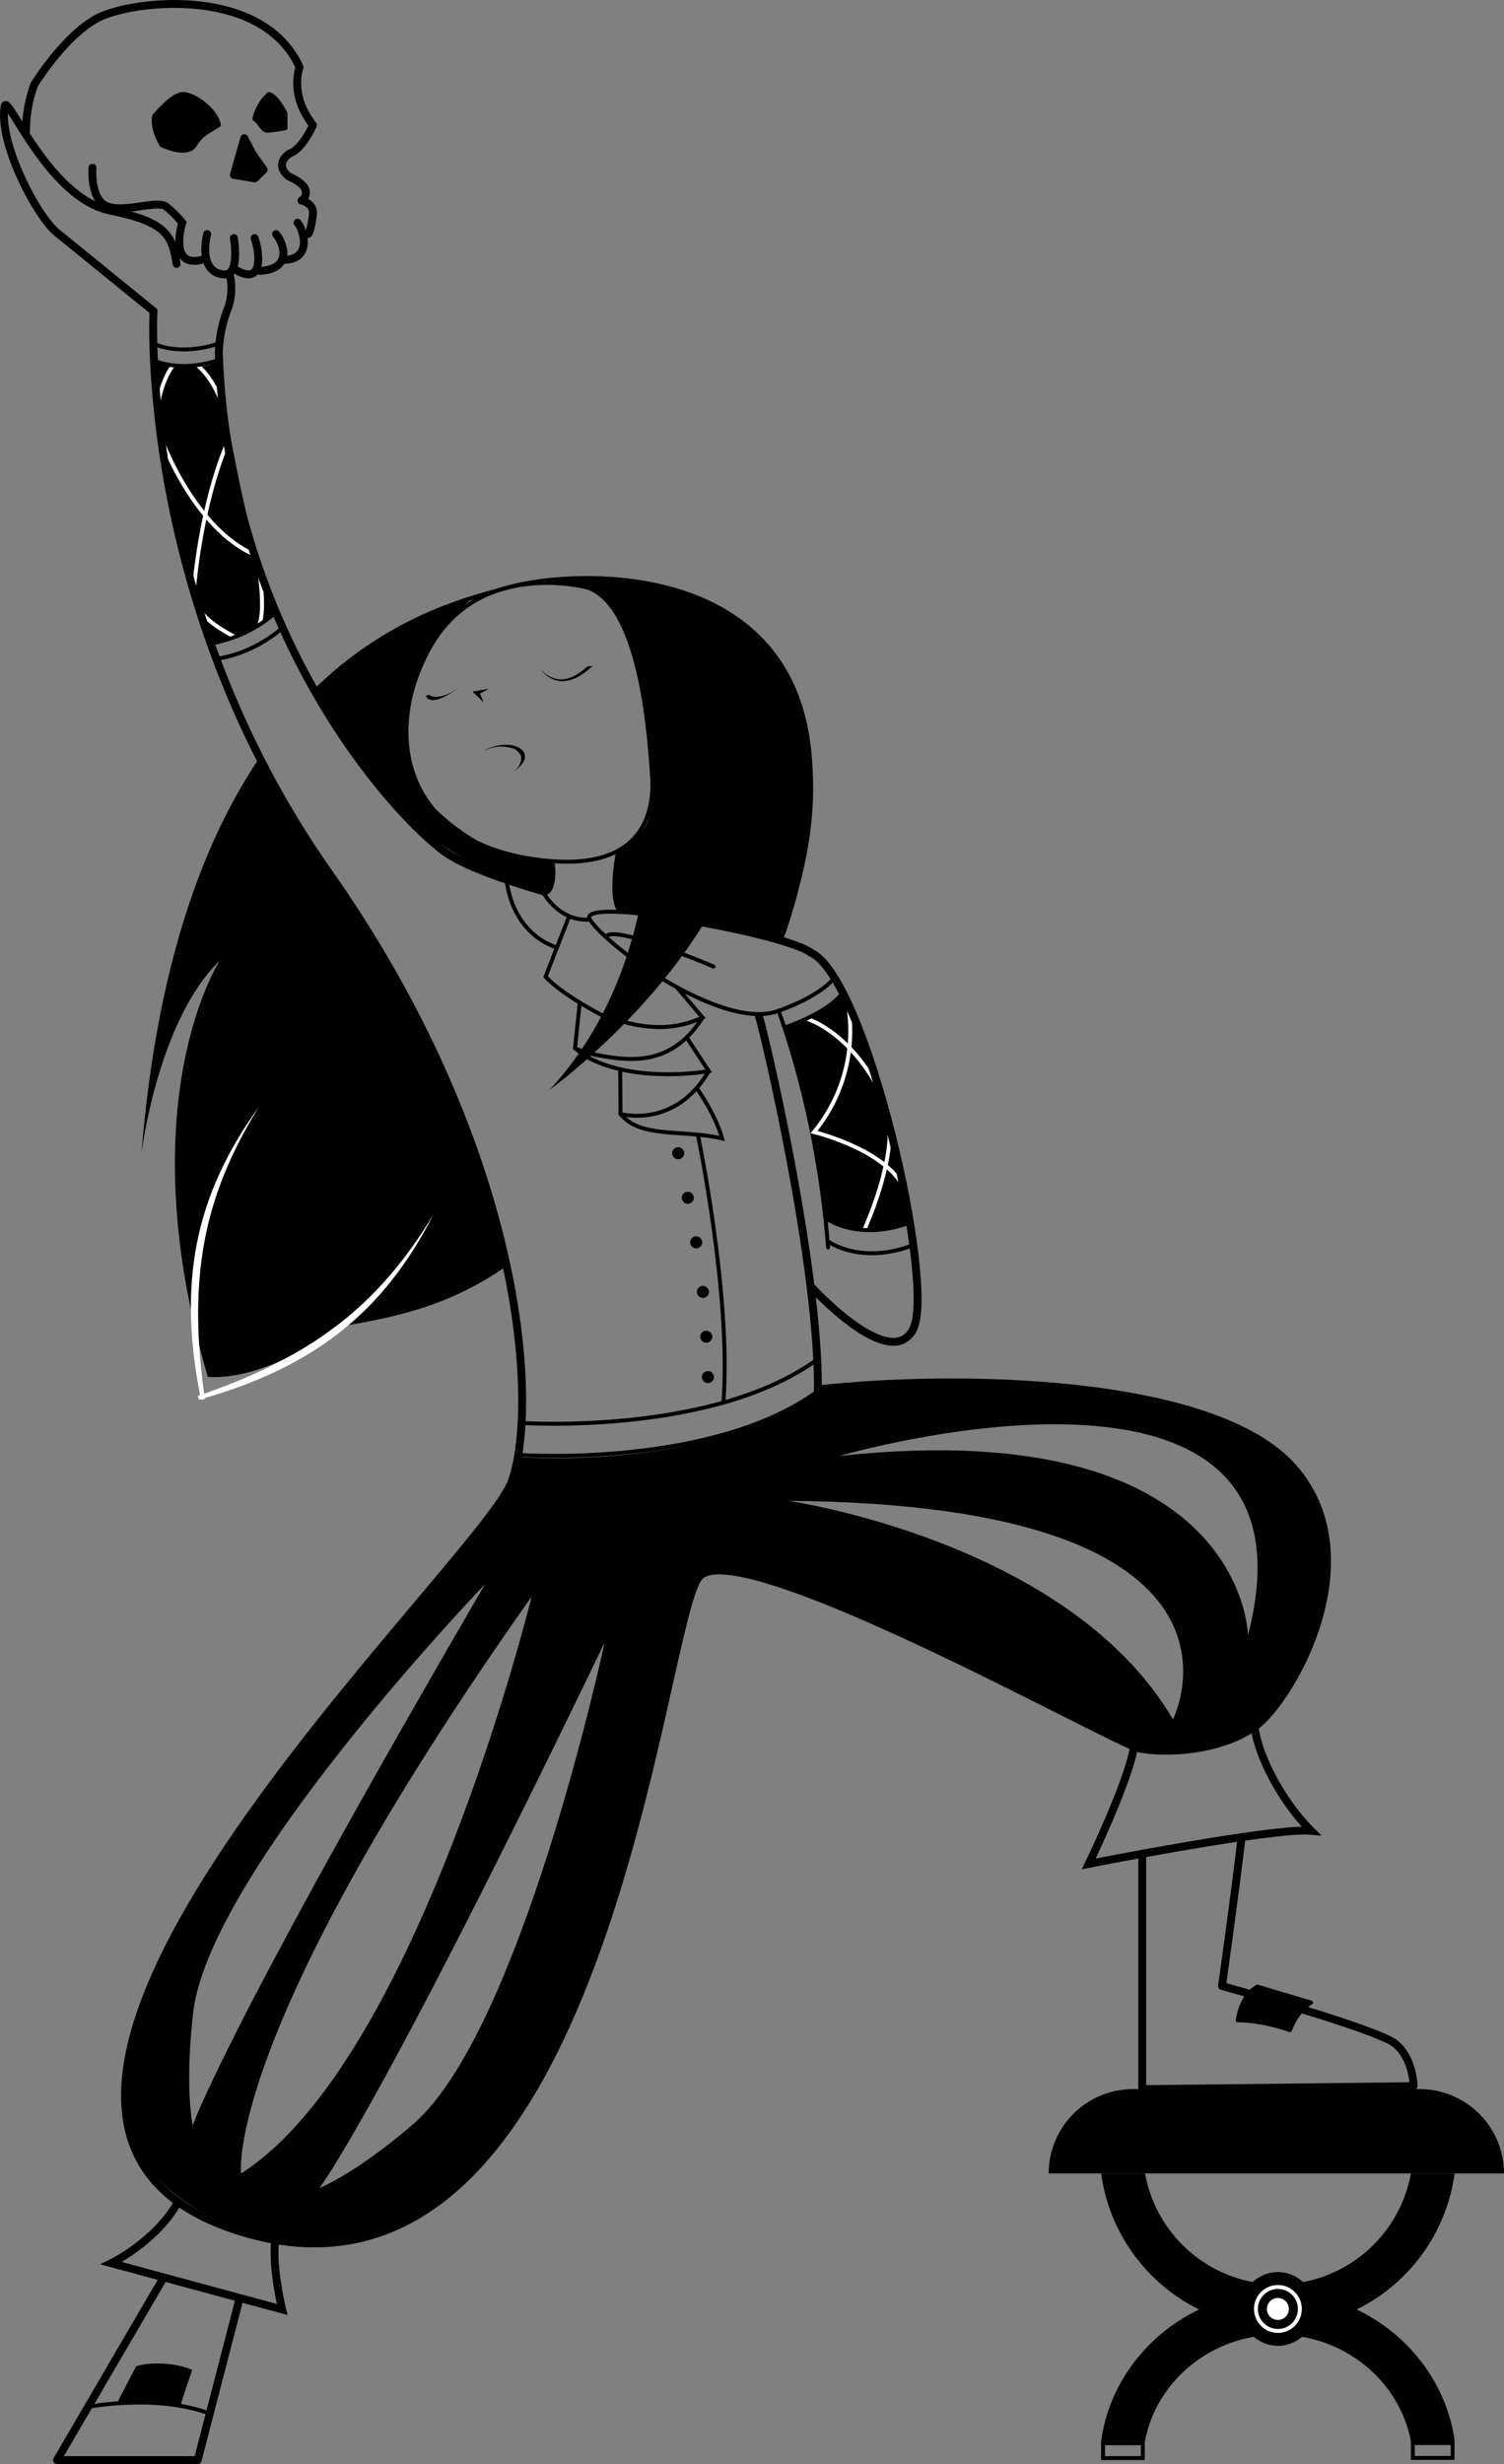 <svg xmlns="http://www.w3.org/2000/svg" viewBox="0 0 382.15 625.81"><rect x="0" y="0" width="382.15" height="625.81" fill="#808080" stroke="none"/><defs><style>.cls-1,.cls-3,.cls-4,.cls-5,.cls-6,.cls-7,.cls-8,.cls-9{fill:none;}.cls-1,.cls-5{stroke:#fff;}.cls-1,.cls-11,.cls-3,.cls-5,.cls-6,.cls-7,.cls-9{stroke-miterlimit:10;}.cls-2{fill:#fff;}.cls-10,.cls-11,.cls-12,.cls-3,.cls-4,.cls-6,.cls-7,.cls-8,.cls-9{stroke:#000;}.cls-10,.cls-11,.cls-12,.cls-4,.cls-5,.cls-6,.cls-7,.cls-8{stroke-linecap:round;}.cls-10,.cls-12,.cls-4,.cls-8{stroke-linejoin:round;}.cls-12,.cls-7,.cls-8,.cls-9{stroke-width:2px;}.cls-11{stroke-width:0.5px;}</style></defs><g id="tabouret"><path d="M546.43,585.22a21,21,0,0,1,20.91-20.42h72.9a20.94,20.94,0,0,1,20.91,20.42Z" transform="translate(-279.51 -33.7)"/><path d="M640.24,565.3a20.46,20.46,0,0,1,20.4,19.42H547a20.45,20.45,0,0,1,20.39-19.42h72.9m0-1h-72.9a21.42,21.42,0,0,0-21.42,21.42H661.66a21.42,21.42,0,0,0-21.42-21.42Z" transform="translate(-279.51 -33.7)"/><path d="M570.43,653.73c2.91-15.54,17.16-27.07,33.78-27.07S635.08,638.2,638,653.73h6.66l4.48,0c-3-21.69-22.32-38-44.92-38S562.28,632,559.29,653.73Z" transform="translate(-279.51 -33.7)"/><path d="M638.08,585.72H638a34.33,34.33,0,0,1-67.55,0H559.3a45.32,45.32,0,0,0,89.81,0Z" transform="translate(-279.51 -33.7)"/><circle cx="324.7" cy="586.43" r="9.36"/><path d="M569.38,654.73v2.77h-9.09v-2.77h9.09m1-1H559.29v4.77h11.09v-4.77Z" transform="translate(-279.51 -33.7)"/><path d="M648.13,654.7v2.77H639V654.7h9.09m1-1H638v4.77h11.09V653.7Z" transform="translate(-279.51 -33.7)"/><circle class="cls-1" cx="324.7" cy="586.43" r="5.58"/><circle class="cls-2" cx="324.7" cy="586.43" r="2.79"/></g><g id="hair"><path class="cls-3" d="M477.88,272.57a123,123,0,0,0,7.61-39.34c1-58.21-59.87-55.26-77-50.29-8.51,2.47-29.07,6.85-48.84,26.17" transform="translate(-279.51 -33.7)"/><path class="cls-4" d="M359.68,209.11" transform="translate(-279.51 -33.7)"/><path d="M396.89,331.28C364,388,332.3,383.36,332.3,383.36c-20.43-70,3.06-105.7,3.06-105.7-15.83,15.32-19.91,49-19.91,49,3.88-48,15.81-79.55,30-100.51,16.36,36.32,47,56.91,62.76,129.13-14.68,10.19-28.19,13.05-43.91,15.59" transform="translate(-279.51 -33.7)"/><path d="M419.19,310.48h0c35.14-38.19,24-95.63,23.86-96.21l1-.2c.11.56,10.57,54.34-20.37,92.75,10.19-8.69,35.17-32.19,43.14-59.8l1,.27C457.62,282.45,419.57,310.19,419.19,310.48Z" transform="translate(-279.51 -33.7)"/><path class="cls-4" d="M477.32,290.43s10,25.53,12.59,60.08" transform="translate(-279.51 -33.7)"/><path class="cls-2" d="M330.58,389.19c-5.94-29.11-1.84-51.51,14.71-74.36h0c-14.26,23-18.11,43.78-13.72,74.22Z" transform="translate(-279.51 -33.7)"/><path class="cls-2" d="M330.09,389.19c28.62-8,46.69-21.81,59.5-46.95h0c-14,23.16-30.73,36.05-59.83,46Z" transform="translate(-279.51 -33.7)"/><path d="M359.68,209.11c8.19,9.07,20.87,43.46,57.93,49.95,0,0,2.52-.95.86-6.49,0,0-14.9.9-30.75-15.85,0,0-13.05-14.12,1.64-39.7,0,0,.14-2,10.22-11.51C399.58,185.51,370.72,194.93,359.68,209.11Z" transform="translate(-279.51 -33.7)"/><path d="M437.18,250.09s-2.92,14.55.82,15.06,21.26,2.86,28.26,4.5,11.62,2.92,11.62,2.92,25.21-55.41-12.54-82.63c0,0-11.25-11.43-46.5-8.68,7.5,2,21-4.45,25.91,39.55,0,0,2.89,19.57-2.44,24.17Z" transform="translate(-279.51 -33.7)"/><path d="M442.31,264.21s-4.38,24.67-20.38,44.16c0,0,24.5-19.56,36.58-41.52S442.31,264.21,442.31,264.21Z" transform="translate(-279.51 -33.7)"/></g><g id="machettes_noires" data-name="machettes noires"><path d="M318.7,125.27s12.49,3.62,16,0c0,0,7.54,48.56,14.92,64,0,0-15.67,10.44-16.61,7.76S319.52,155.11,318.7,125.27Z" transform="translate(-279.51 -33.7)"/><path d="M479.24,294.55s13.83-5.93,14.2-8.45c0,0,9.65,18.41,17.56,58,0,0-12.06,5.82-21.6-.94C489.4,343.15,486.34,315.19,479.24,294.55Z" transform="translate(-279.51 -33.7)"/></g><g id="manchettes"><path class="cls-5" d="M494.92,288.38a40.5,40.5,0,0,1-8.58,32.85s17.64,4.2,22.78,13.93" transform="translate(-279.51 -33.7)"/><path class="cls-5" d="M484.41,292.42s10.58,2.87,18.68,18.39" transform="translate(-279.51 -33.7)"/><path class="cls-5" d="M505.47,319.39s1.45,8.69-6.37,26.72" transform="translate(-279.51 -33.7)"/><path class="cls-5" d="M323.36,126.67s-2.82,3.42-3.84,10.56" transform="translate(-279.51 -33.7)"/><path class="cls-5" d="M320.39,144.66c.1.75,8.53,23.32,23.75,29.9" transform="translate(-279.51 -33.7)"/><path class="cls-5" d="M328.72,183.88c2.3-24.59,8.58-37.65,8.58-37.65" transform="translate(-279.51 -33.7)"/><path class="cls-5" d="M339.23,195.48s-8.21-4-9.36-7.83" transform="translate(-279.51 -33.7)"/><path class="cls-5" d="M329.87,126.67s3.45,2.49,6.13,9.66" transform="translate(-279.51 -33.7)"/><path class="cls-5" d="M345.29,178s1.72,10.32.12,14.33" transform="translate(-279.51 -33.7)"/><path class="cls-6" d="M477.32,290.43S487.66,287,491.51,282" transform="translate(-279.51 -33.7)"/><path class="cls-6" d="M479.24,294.55s10.34-3.46,14.2-8.45" transform="translate(-279.51 -33.7)"/><path class="cls-6" d="M489.4,343.15s8.21,6.06,21.6.94" transform="translate(-279.51 -33.7)"/><path class="cls-6" d="M489.91,349s8.21,6.07,21.6.95" transform="translate(-279.51 -33.7)"/><path class="cls-6" d="M318.7,121.07s6.24,3.14,16,0" transform="translate(-279.51 -33.7)"/><path class="cls-6" d="M318.7,125.27s6.24,3.14,16,0" transform="translate(-279.51 -33.7)"/><path class="cls-6" d="M333,197s8.26-.5,16.61-7.76" transform="translate(-279.51 -33.7)"/><path class="cls-6" d="M334.43,201s8.57-.63,16.91-7.89" transform="translate(-279.51 -33.7)"/></g><g id="perso"><path d="M436.62,265.32c-1.94-1.66-1.88-8.91-.58-15.28l2.07-1.23c-2.35,9.7-1.39,14.17.21,16.34Z" transform="translate(-279.51 -33.7)"/><path class="cls-6" d="M438,265.15" transform="translate(-279.51 -33.7)"/><path class="cls-7" d="M485.49,360.38s20.08,22.1,26,11-11.91-89.62-26-95.74" transform="translate(-279.51 -33.7)"/><path class="cls-6" d="M485.49,360.38" transform="translate(-279.51 -33.7)"/><path class="cls-7" d="M324.38,100.72c-1.11-7.35-2.81-10.68-16.85-13.53C291.88,84,281.38,57.34,280.72,60.64c-1.78,8.93,8,27.9,13.28,32.17l24.51,19.91s-4.08,73.54,44.43,142.47,53.76,133.28,46.72,154.47-161.4,162.34-69,190.83S447.19,445.66,457.15,434.17s105.75,42.48,112.08,43.66,19.92.77,29-5.53,30.21-42.47,10-65.7-87-23.87-120.94-20" transform="translate(-279.51 -33.7)"/><path class="cls-7" d="M324.73,593c-5.57,10-16.94,15.51-16.94,15.51l43.4,11.75s-2.55-10.51-1.79-17.27" transform="translate(-279.51 -33.7)"/><polyline class="cls-8" points="60.78 584.13 50.24 624.81 14.49 624.81 41.21 579.07"/><path class="cls-7" d="M598.26,472.3c1,7.57,6.93,18.93,14.38,26.39-9.62-.86-56.48,8.4-56.48,8.4s9.82-20.31,11.41-29.32" transform="translate(-279.51 -33.7)"/><path class="cls-8" d="M569.74,504.53V564.3l68.94-.76s0-6.9-4.59-10.73S590,538.11,590,538.11s2.78-19.44,5-37.81" transform="translate(-279.51 -33.7)"/><path class="cls-3" d="M332.3,94.6" transform="translate(-279.51 -33.7)"/><path class="cls-8" d="M417.33,260c-11.05-3.26-20.33-6.7-24.78-9.93-14-10.22-55.15-56.69-57.44-126.9a33.77,33.77,0,0,1,2.42-11.45,15.37,15.37,0,0,0,.34-8.34" transform="translate(-279.51 -33.7)"/><path d="M417.7,261.07A2.5,2.5,0,0,1,417,261l.57-1.92c.09,0,.11,0,.18,0,.72-.67,1.51-2.68.68-6.45l2,.38c.4,1.9.31,6.06-1.29,7.53A2.1,2.1,0,0,1,417.7,261.07Z" transform="translate(-279.51 -33.7)"/><path class="cls-3" d="M428.81,182.94s-27.07-7.41-39.83,14.8-6.89,50.3,27.83,54.39c29,3.57,28.9-15.69,28.34-22.22S442.85,187.79,428.81,182.94Z" transform="translate(-279.51 -33.7)"/><path d="M422.89,206.67a7.43,7.43,0,0,1-1.25,0,7,7,0,0,1-4.82-3.15h0a7.14,7.14,0,0,0,4.39,2.69c2.3.3,4.84-.76,7.48-3.21l1.39-.17C427.57,205.22,425.16,206.52,422.89,206.67Z" transform="translate(-279.51 -33.7)"/><path d="M389.48,211.52a2.26,2.26,0,0,1-.85-.15,1.42,1.42,0,0,1-.91-1l1-.18a.51.51,0,0,0,.34.3c.54.19,3,1,8.15-2.87h0C393.71,210.2,391.12,211.52,389.48,211.52Z" transform="translate(-279.51 -33.7)"/><polygon points="122.9 178.43 120.07 175.66 124.28 174.91 121.95 176.15 122.9 178.43"/><path d="M409.43,230.08h0c2.71-1.82,2.53-3.64,2.48-4.17-.08-.8-1.19-1.73-1.74-2a9.53,9.53,0,0,0-7.76.54h0c1.91-1.32,6.08-2.23,8.65-1,1.43.69,1.79,1.58,1.83,2.21C413,227,411.82,228.48,409.43,230.08Z" transform="translate(-279.51 -33.7)"/><path class="cls-7" d="M472.34,291.78c1.6,5,15.15,62.94,15,94.82" transform="translate(-279.51 -33.7)"/><path class="cls-9" d="M458,268c12.23,2.23,24.39,5.34,27.48,7.61" transform="translate(-279.51 -33.7)"/><path class="cls-6" d="M439.33,276.56c-4.94-3.75-8.64-7.27-9.89-9.23-1.45-2.24,4.42-2.48,12.87-1.61" transform="translate(-279.51 -33.7)"/><path class="cls-6" d="M477.32,290.43c-7.51,2.88-19.62-2.15-29.43-8.07" transform="translate(-279.51 -33.7)"/><path class="cls-6" d="M440.75,271.9c-3.82-1-6.8-1.37-7.3-.22" transform="translate(-279.51 -33.7)"/><path class="cls-6" d="M440.75,271.9" transform="translate(-279.51 -33.7)"/><path class="cls-6" d="M460.81,279.19s-3.48-1.5-8-3.21" transform="translate(-279.51 -33.7)"/><path class="cls-6" d="M601.34,468.85" transform="translate(-279.51 -33.7)"/><path class="cls-10" d="M599,538.25s-4,1.81-5,8.59c0,0,5.36-.23,13.28,2.48,0,0,1.78-5,5.36-7Z" transform="translate(-279.51 -33.7)"/><path class="cls-4" d="M301.91,645s17.28-3.39,30.9,1.71" transform="translate(-279.51 -33.7)"/><path class="cls-4" d="M307.79,635.44" transform="translate(-279.51 -33.7)"/><path d="M314.09,634.71l-4.77,9.15a71.58,71.58,0,0,1,16,.84s2.24-7,3.06-9.06C324.13,633.7,317.36,633.57,314.09,634.71Z" transform="translate(-279.51 -33.7)"/></g><g id="col"><path class="cls-6" d="M417.33,260s3.95,7.77,11.89,7.26" transform="translate(-279.51 -33.7)"/><path class="cls-6" d="M408.25,257.15s.73,13,12.72,17.22" transform="translate(-279.51 -33.7)"/><path class="cls-6" d="M438.54,293.39c5.73,1.5,12.55,2,19.47-1.26l-6.38-7.52" transform="translate(-279.51 -33.7)"/><path class="cls-6" d="M421,274.39l-2.87,7.38s3.33,4.06,14.78,10" transform="translate(-279.51 -33.7)"/><line class="cls-6" x1="144.61" y1="232.71" x2="141.5" y2="240.69"/><path class="cls-6" d="M386.63,304.51" transform="translate(-279.51 -33.7)"/><path class="cls-6" d="M429.91,301.4c8.94,1.79,20,3.61,28.1-9.27" transform="translate(-279.51 -33.7)"/><path class="cls-6" d="M426.82,288.38l-1.2,11.54s.71.35,1.94.8" transform="translate(-279.51 -33.7)"/><path class="cls-6" d="M427.25,301.18a19.68,19.68,0,0,1-1.63-1.26" transform="translate(-279.51 -33.7)"/><path class="cls-6" d="M427.25,301.18" transform="translate(-279.51 -33.7)"/><path class="cls-6" d="M454.11,297.39l5.48,8.35s-17.87,3.28-30.54-3.38" transform="translate(-279.51 -33.7)"/><path class="cls-6" d="M437.1,305.43l.08,11.2s13.84,3.88,22.41-10.89" transform="translate(-279.51 -33.7)"/><path class="cls-6" d="M456.83,310.48s4.59,6.5,6.15,12.37c-10.13-2.38-20.74.07-25.8-6.22" transform="translate(-279.51 -33.7)"/><path class="cls-6" d="M456.83,321.89s8.57,41,6.49,68.05" transform="translate(-279.51 -33.7)"/><circle class="cls-11" cx="176.89" cy="315.53" r="1.28"/><circle class="cls-11" cx="178.6" cy="328.12" r="1.28"/><circle class="cls-11" cx="179.45" cy="339.51" r="1.28"/><circle class="cls-11" cx="174.76" cy="304.21" r="1.28"/><circle class="cls-11" cx="179.88" cy="349.75" r="1.28"/><circle class="cls-11" cx="172.32" cy="292.9" r="1.28"/></g><g id="pants"><path class="cls-6" d="M412,395.1s48.47,3.29,75.13-16.1" transform="translate(-279.51 -33.7)"/><path class="cls-6" d="M412,403.25s48.47,3.29,75.13-16.09" transform="translate(-279.51 -33.7)"/><path d="M608.3,406.6c-20.17-23.23-87-23.87-120.94-20-26.69,21.1-76.26,17.16-76.26,17.16.95,26.92-165.08,160.76-71.48,195.69,90.63,33.81,107.57-153.79,117.53-165.28s105.75,42.48,112.08,43.66,19.92.77,29-5.53S628.47,429.83,608.3,406.6Zm-279.83,167c-2-11.23,0-27.57,0-27.57,2.81-35.74,74.3-110,74.3-110C336,550.6,328.47,573.57,328.47,573.57Zm12.29,12.15S336,550.47,414.61,439.17C414.61,439.17,385.7,557.13,340.76,585.72ZM383.53,574s-12.4,10.84-22.85,15.43c0,0,14.83-19.1,72.47-138.59C433.15,450.81,411.58,551.64,383.53,574Zm194-103.63c-26.55-45.28-97.72-55.49-97.72-55.49C605.11,415.87,577.57,470.34,577.57,470.34Zm19.07-21.45s-1-56.51-103.83-45.43C492.81,403.46,617.74,367.19,596.64,448.89Z" transform="translate(-279.51 -33.7)"/></g><g id="skull"><path class="cls-8" d="M357.65,93.15c.51,0,1-2,1.36-4.94s-2.89-3.57-2.89-3.57a2.37,2.37,0,0,0,1-2.73c-.51-1.87-4.26-3.4-4.26-3.4-3.91-3.23.17-5.79.17-5.79,3.41-1.19,6-7.26,6-7.26-6.13-7.77-3.4-14.69-3.4-14.69-9.53-20.94-42.9-17-51.41-12.43s-16,16.85-16,16.85a33.9,33.9,0,0,0-2.09,11.75" transform="translate(-279.51 -33.7)"/><path class="cls-7" d="M355.1,90.26c1.7,2,3.74,9.44-3.58,9.44" transform="translate(-279.51 -33.7)"/><path class="cls-7" d="M349.66,93.15c2.3,2.85,3.91,9-4.27,9.36" transform="translate(-279.51 -33.7)"/><path class="cls-7" d="M344.2,94.17c1.19,3.15,2.62,12.87-5.27,7.78" transform="translate(-279.51 -33.7)"/><path class="cls-7" d="M338.93,94.17s1.7,9.48-2.49,9.23c-4.78-.29-5.44-5.49-4.29-10.25" transform="translate(-279.51 -33.7)"/><path class="cls-7" d="M303,76.3s-.68,8.34,3.92,9.87,12.59-1.7,14.81,0a27,27,0,0,1,4.09,4.09s-3.59,11.56,4.93,9.44" transform="translate(-279.51 -33.7)"/><path class="cls-10" d="M318.66,63.19s4.46-5.45,7.17-5.62,8.59,3.87,9.31,7.89c-3,2-4.13,2-6.13,5.13s-8.43,0-8.43,0S318,66.6,318.66,63.19Z" transform="translate(-279.51 -33.7)"/><path class="cls-10" d="M347.81,57.57a12,12,0,0,0-3.67,6.35c1.4.86,2,3,3.32,3a34.35,34.35,0,0,0,4.59-.68V62.51S349.88,58,347.81,57.57Z" transform="translate(-279.51 -33.7)"/><polygon class="cls-12" points="62.08 35.11 64.16 39.08 66.99 43.12 64.73 45.31 59.42 44.43 62.08 35.11"/></g></svg>